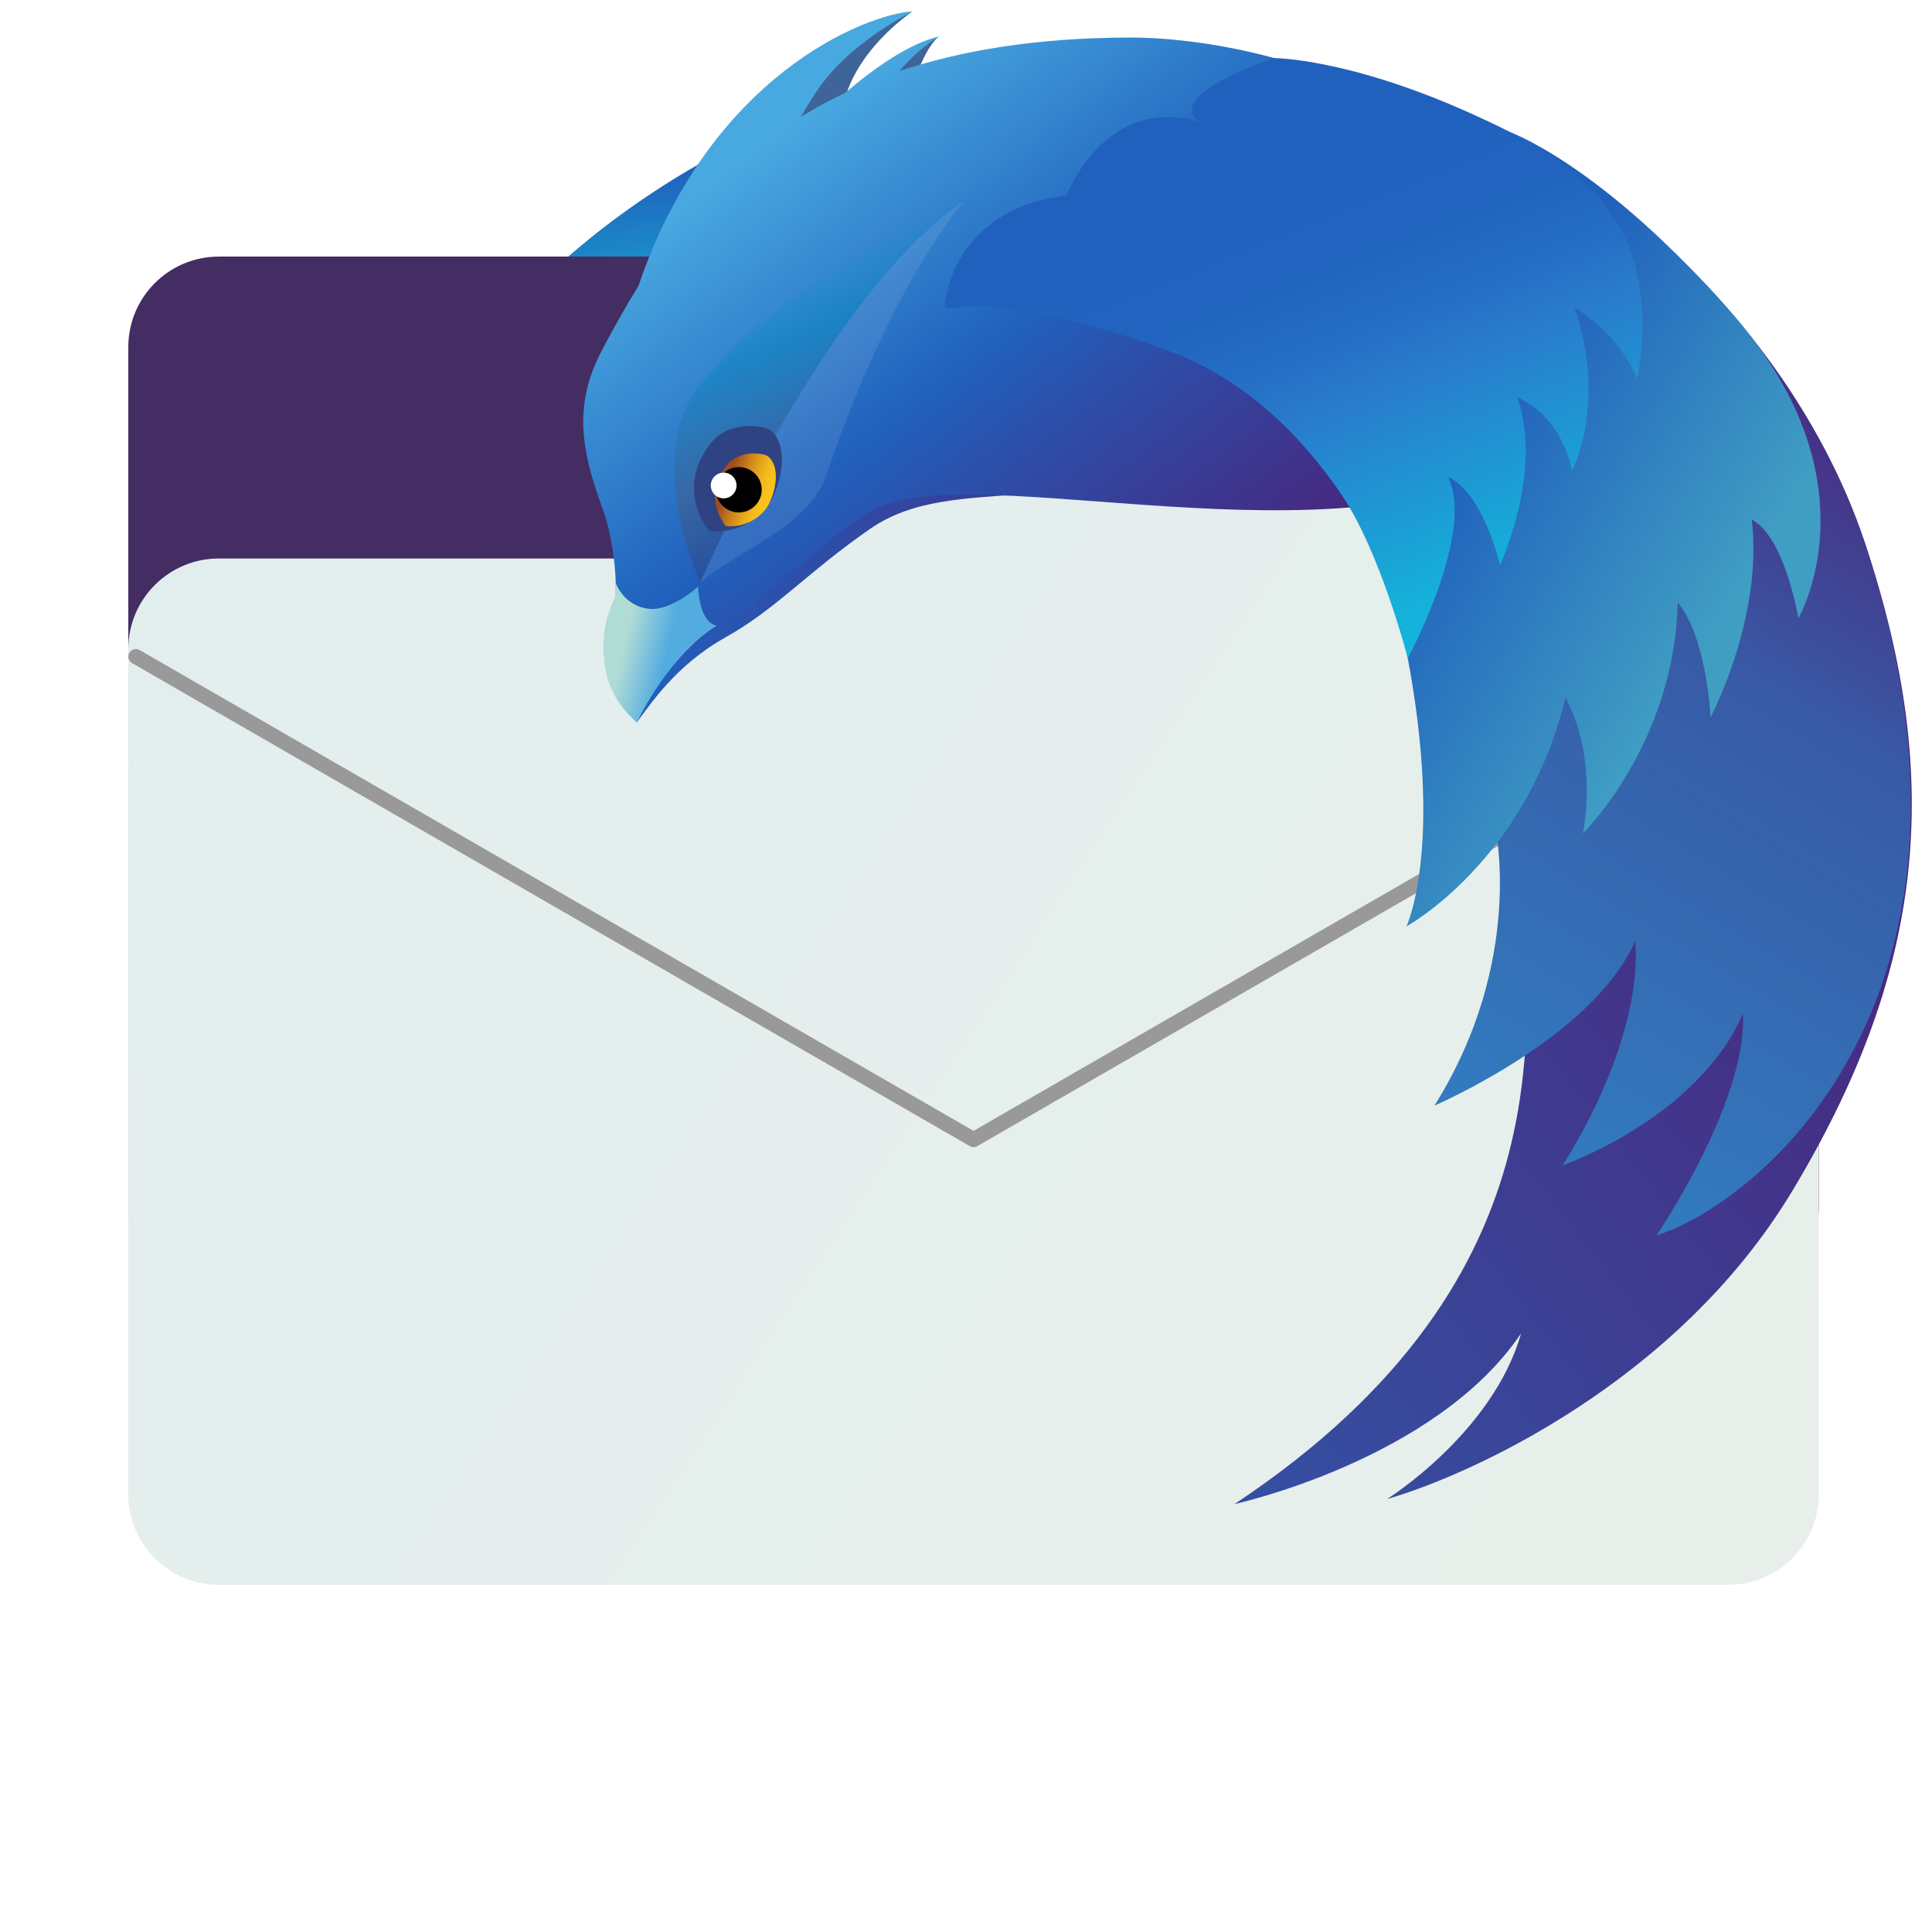 <svg width="256" height="256" viewBox="0 0 256 256" fill="none" xmlns="http://www.w3.org/2000/svg">
<g clip-path="url(#clip0_849_31559)">
<path fill-rule="evenodd" clip-rule="evenodd" d="M85.154 54.407C85.154 54.407 44.573 72.422 69.709 112.892C69.709 112.892 59.736 105.944 53.054 96.249C52.754 95.815 57.51 62.429 57.51 62.429L85.154 54.407Z" fill="url(#paint0_linear_849_31559)"/>
<path fill-rule="evenodd" clip-rule="evenodd" d="M68.108 126.965C63.901 127.453 56.692 124.892 53.944 120.991C57.304 166.933 79.457 191.063 110.876 201.31C101.08 201.495 49.749 182.602 41.608 121.712C34.686 69.938 69.582 18.167 133.591 7.452C134.373 10.302 103.078 21.894 102.503 25.454C101.613 30.995 98.706 37.285 96.223 42.349C92.856 49.209 103.633 53.25 96.47 55.936C85.691 59.974 70.669 60.545 61.632 76.226C48.047 99.798 62.287 122.783 68.108 126.965Z" fill="url(#paint1_radial_849_31559)"/>
<path fill-rule="evenodd" clip-rule="evenodd" d="M104.425 42.378C100.056 37.073 93.544 34 86.671 34H29C22.373 34 17 39.373 17 46V58.137V68.2V160C17 166.627 22.373 172 29 172H229C235.627 172 241 166.627 241 160V70.137C241 63.51 235.627 58.137 229 58.137H117.404L104.425 42.378Z" fill="#432D62"/>
<mask id="mask0_849_31559" style="mask-type:alpha" maskUnits="userSpaceOnUse" x="17" y="34" width="224" height="138">
<path fill-rule="evenodd" clip-rule="evenodd" d="M104.425 42.378C100.056 37.073 93.544 34 86.671 34H29C22.373 34 17 39.373 17 46V58.137V68.2V160C17 166.627 22.373 172 29 172H229C235.627 172 241 166.627 241 160V70.137C241 63.51 235.627 58.137 229 58.137H117.404L104.425 42.378Z" fill="url(#paint2_linear_849_31559)"/>
</mask>
<g mask="url(#mask0_849_31559)">
<g style="mix-blend-mode:multiply" filter="url(#filter0_f_849_31559)">
<path fill-rule="evenodd" clip-rule="evenodd" d="M92.789 74C97.764 74 102.605 72.387 106.586 69.402L116.459 62H229C235.627 62 241 67.373 241 74V108V160C241 166.627 235.627 172 229 172H29C22.373 172 17 166.627 17 160L17 108V86C17 79.373 22.373 74 29 74H87H92.789Z" fill="black" fill-opacity="0.3"/>
</g>
</g>
<g filter="url(#filter1_ii_849_31559)">
<path fill-rule="evenodd" clip-rule="evenodd" d="M92.789 74C97.764 74 102.605 72.387 106.586 69.402L116.459 62H229C235.627 62 241 67.373 241 74V108V198C241 204.627 235.627 210 229 210H29C22.373 210 17 204.627 17 198L17 108V86C17 79.373 22.373 74 29 74H87H92.789Z" fill="url(#paint3_linear_849_31559)"/>
</g>
<path d="M18.5 86.134C18.021 85.858 17.41 86.022 17.134 86.501C16.858 86.979 17.022 87.591 17.5 87.866L18.5 86.134ZM129 151L128.501 151.866C128.81 152.045 129.19 152.045 129.499 151.866L129 151ZM240.499 87.866C240.978 87.591 241.142 86.979 240.866 86.501C240.59 86.022 239.979 85.858 239.501 86.134L240.499 87.866ZM17.5 87.866L128.501 151.866L129.499 150.134L18.5 86.134L17.5 87.866ZM129.499 151.866L240.499 87.866L239.501 86.134L128.501 150.134L129.499 151.866Z" fill="#999999"/>
<path fill-rule="evenodd" clip-rule="evenodd" d="M147.752 6.954C108.53 9.165 90.624 27.372 80.212 47.151C76.42 54.351 77.738 60.321 80.322 67.4C81.429 70.421 82.327 71.82 81.91 75.107C81.68 76.92 81.976 78.545 81.537 79.656C80.931 81.191 80.124 82.887 80.126 85.496C80.132 92.013 82.672 93.749 84.376 95.714C86.127 93.441 89.438 88.198 96.167 84.432C102.897 80.665 107.007 75.806 115.306 70.071C126.646 62.237 142.169 69.747 168.029 57.269C175.987 53.429 191.324 22.54 195.719 20.845C181.206 8.554 159.012 6.318 147.752 6.954Z" fill="url(#paint4_linear_849_31559)"/>
<path fill-rule="evenodd" clip-rule="evenodd" d="M120.917 1.512C120.917 1.512 114.432 5.787 112.223 12.241C118.724 7.795 122.513 5.334 124.395 4.849C124.395 4.849 122.681 5.981 121.054 11.112C124.899 9.289 126.173 8.292 127.274 8.133C127.274 8.133 127.022 8.683 127.373 13.539C120.936 12.364 109.376 16.28 103.588 21.08C99.919 9.946 120.917 1.512 120.917 1.512Z" fill="#3F6499"/>
<path fill-rule="evenodd" clip-rule="evenodd" d="M149.462 4.974C137.355 5.023 127.448 6.656 119.207 9.417C121.526 6.512 124.436 4.845 124.436 4.845C120.495 5.73 115.866 8.999 111.962 12.327C109.901 13.301 107.953 14.351 106.126 15.476C107.106 13.75 108.266 11.889 109.446 10.422C113.83 4.975 120.958 1.506 120.958 1.506C114.53 1.89 93.956 10.191 84.608 37.868C82.849 40.709 81.24 43.596 79.723 46.478C75.81 53.913 77.171 60.075 79.841 67.385C80.98 70.506 81.797 75.623 81.541 79.034C81.49 79.717 79.894 81.677 80.045 86.368C80.201 91.346 82.276 93.523 84.27 95.287C89.209 85.49 95.026 82.902 95.026 82.902C103.147 78.233 106.221 73.996 114.791 68.074C126.499 59.983 173.237 75.032 199.936 62.149C208.152 58.185 191.361 23.203 195.902 21.453C180.915 8.763 161.104 4.927 149.462 4.974Z" fill="url(#paint5_linear_849_31559)"/>
<path fill-rule="evenodd" clip-rule="evenodd" d="M247.146 72.049C235.455 37.01 197.963 8.722 171.09 10.47C159.162 11.245 163.602 16.819 156.515 20.117C125.973 34.323 126.263 40.195 126.263 40.195C194.265 34.336 204.212 100.939 188.372 120.243C193.305 118.375 197.994 111.41 201.759 100.958C201.699 105.14 201.848 110.241 201.839 115.956C201.811 133.394 209.597 168.772 163.58 199.297C163.58 199.297 190.21 193.497 201.551 176.682C197.79 189.894 183.794 198.63 183.794 198.63C194.544 195.56 222.207 183.212 237.485 157.816C254.776 129.071 257.764 103.873 247.146 72.049Z" fill="url(#paint6_linear_849_31559)"/>
<path fill-rule="evenodd" clip-rule="evenodd" d="M190.066 146.501C190.066 146.501 211.199 137.429 216.689 124.628C217.678 138.565 207.036 154.416 207.036 154.416C207.036 154.416 224.868 148.255 230.96 134.313C231.498 146.088 219.49 163.704 219.49 163.704C233.57 159.187 266.757 131.443 247.145 72.048C235.562 36.972 197.962 8.721 171.087 10.469C159.16 11.245 163.6 16.819 156.513 20.116C125.974 34.324 126.263 40.195 126.263 40.195C194.265 34.337 216.951 67.304 188.246 119.299C193.179 117.431 194.847 114.358 198.061 109.267C198.059 109.267 202.216 127.15 190.066 146.501Z" fill="url(#paint7_linear_849_31559)"/>
<path fill-rule="evenodd" clip-rule="evenodd" d="M92.504 77.721C92.504 77.721 88.947 80.991 86.01 80.671C82.536 80.296 81.531 77.112 81.531 77.112C81.546 77.789 81.547 78.445 81.5 79.04C81.449 79.723 79.853 81.683 80.004 86.374C80.159 91.352 82.384 93.95 84.379 95.714C89.317 85.917 94.985 82.908 94.985 82.908C92.539 82.404 92.504 77.721 92.504 77.721Z" fill="url(#paint8_linear_849_31559)"/>
<g opacity="0.6">
<g opacity="0.6">
<g opacity="0.2">
<path opacity="0.2" fill-rule="evenodd" clip-rule="evenodd" d="M170.623 10.444C171.51 10.084 175.321 9.989 177.933 10.765C180.545 11.541 185.056 12.927 181.77 14.232C178.484 15.537 176.347 14.438 174.454 13.221C172.562 12.004 168.408 11.346 170.623 10.444Z" fill="url(#paint9_linear_849_31559)"/>
</g>
</g>
</g>
<path fill-rule="evenodd" clip-rule="evenodd" d="M92.8 77.134C92.8 77.134 109.587 38.774 127.773 26.596C129.459 25.445 101.844 37.844 91.978 52.165C86.114 60.677 91.743 75.055 92.8 77.134Z" fill="url(#paint10_linear_849_31559)"/>
<path opacity="0.1" fill-rule="evenodd" clip-rule="evenodd" d="M92.8 77.135C92.818 77.119 92.838 77.105 92.858 77.089C97.965 72.904 107.241 69.648 109.483 63.001C118.114 37.408 127.773 26.597 127.773 26.597C109.587 38.773 92.8 77.135 92.8 77.135Z" fill="#F2F2F2"/>
<path fill-rule="evenodd" clip-rule="evenodd" d="M93.98 70.371C93.98 70.371 89.304 64.937 94.165 58.76C96.731 55.505 101.413 56.496 101.999 56.941C104.489 58.828 103.722 63.616 102.091 66.485C101.169 68.101 98.218 70.82 93.98 70.371Z" fill="#2F4282"/>
<path fill-rule="evenodd" clip-rule="evenodd" d="M96.154 69.705C96.154 69.705 92.922 65.947 96.284 61.68C98.054 59.431 101.291 60.117 101.696 60.422C103.417 61.726 102.886 65.035 101.759 67.017C101.124 68.138 99.083 70.016 96.154 69.705Z" fill="url(#paint11_linear_849_31559)"/>
<path fill-rule="evenodd" clip-rule="evenodd" d="M100.92 64.599C101.08 66.251 99.86 67.722 98.195 67.887C96.527 68.051 95.043 66.848 94.883 65.194C94.722 63.542 95.942 62.071 97.611 61.907C99.275 61.742 100.757 62.947 100.92 64.599Z" fill="black"/>
<path d="M96.116 66.02C97.049 65.896 97.705 65.038 97.58 64.104C97.456 63.171 96.598 62.516 95.664 62.64C94.731 62.765 94.075 63.623 94.2 64.556C94.325 65.49 95.183 66.145 96.116 66.02Z" fill="white"/>
<path fill-rule="evenodd" clip-rule="evenodd" d="M229.856 41.954C212.118 21.488 199.679 17.349 199.679 17.349C199.679 17.349 202.4 33.62 211.637 40.408C212.693 41.183 200.907 34.705 200.907 34.705C200.907 34.705 199.622 42.561 206.04 50.536C204.242 48.711 203.128 48.078 203.128 48.078C203.128 48.078 193.835 53.969 191.759 60.696C189.868 58.049 188.511 56.521 188.511 56.521C188.511 56.521 183.488 71.107 186.469 86.842C191.316 112.427 186.358 122.755 186.358 122.755C186.358 122.755 202.184 114.124 207.428 92.451C211.904 100.769 209.731 110.445 209.731 110.445C209.731 110.445 221.863 98.572 222.308 79.828C226.213 84.58 226.652 95.048 226.652 95.048C226.652 95.048 233.653 81.92 232.119 68.848C236.477 71.094 238.297 81.905 238.297 81.905C238.297 81.905 248.872 63.892 229.856 41.954Z" fill="url(#paint12_linear_849_31559)"/>
<path fill-rule="evenodd" clip-rule="evenodd" d="M213.435 28.19C208.623 21.528 201.216 17.862 194.747 14.959C178.617 7.714 168.865 7.698 168.865 7.698C168.865 7.698 155.461 12.092 158.332 15.601C158.48 15.781 158.796 15.992 159.236 16.223C146.435 12.281 141.302 25.966 141.302 25.966C134.357 26.469 126.42 30.983 125.189 40.396C125.061 41.373 128.33 40.395 130.099 40.539C140.437 41.381 150.527 44.852 155.186 46.611C166.023 50.705 173.231 58.971 177.604 65.31C182.893 72.979 186.54 87.229 186.54 87.229C186.54 87.229 195.537 70.615 191.865 63.193C196.592 65.321 198.748 74.879 198.748 74.879C198.748 74.879 204.557 62.388 201.045 52.653C207.175 55.35 208.304 62.35 208.304 62.35C208.304 62.35 213.004 53.569 208.639 40.78C214.949 44.552 216.928 50.267 216.928 50.267C216.928 50.267 219.922 37.173 213.435 28.19Z" fill="url(#paint13_linear_849_31559)"/>
</g>
<defs>
<filter id="filter0_f_849_31559" x="-20" y="25" width="298" height="184" filterUnits="userSpaceOnUse" color-interpolation-filters="sRGB">
<feFlood flood-opacity="0" result="BackgroundImageFix"/>
<feBlend mode="normal" in="SourceGraphic" in2="BackgroundImageFix" result="shape"/>
<feGaussianBlur stdDeviation="18.5" result="effect1_foregroundBlur_849_31559"/>
</filter>
<filter id="filter1_ii_849_31559" x="17" y="62" width="224" height="148" filterUnits="userSpaceOnUse" color-interpolation-filters="sRGB">
<feFlood flood-opacity="0" result="BackgroundImageFix"/>
<feBlend mode="normal" in="SourceGraphic" in2="BackgroundImageFix" result="shape"/>
<feColorMatrix in="SourceAlpha" type="matrix" values="0 0 0 0 0 0 0 0 0 0 0 0 0 0 0 0 0 0 127 0" result="hardAlpha"/>
<feOffset dy="-4"/>
<feComposite in2="hardAlpha" operator="arithmetic" k2="-1" k3="1"/>
<feColorMatrix type="matrix" values="0 0 0 0 0 0 0 0 0 0 0 0 0 0 0 0 0 0 0.25 0"/>
<feBlend mode="normal" in2="shape" result="effect1_innerShadow_849_31559"/>
<feColorMatrix in="SourceAlpha" type="matrix" values="0 0 0 0 0 0 0 0 0 0 0 0 0 0 0 0 0 0 127 0" result="hardAlpha"/>
<feOffset dy="4"/>
<feComposite in2="hardAlpha" operator="arithmetic" k2="-1" k3="1"/>
<feColorMatrix type="matrix" values="0 0 0 0 1 0 0 0 0 1 0 0 0 0 1 0 0 0 0.25 0"/>
<feBlend mode="normal" in2="effect1_innerShadow_849_31559" result="effect2_innerShadow_849_31559"/>
</filter>
<linearGradient id="paint0_linear_849_31559" x1="51.823" y1="87.074" x2="88.859" y2="82.122" gradientUnits="userSpaceOnUse">
<stop stop-color="#3156A8"/>
<stop offset="0.247" stop-color="#3351A4"/>
<stop offset="0.536" stop-color="#3B4397"/>
<stop offset="0.845" stop-color="#472C82"/>
<stop offset="1" stop-color="#4E1D75"/>
</linearGradient>
<radialGradient id="paint1_radial_849_31559" cx="0" cy="0" r="1" gradientUnits="userSpaceOnUse" gradientTransform="translate(87.541 64.133) rotate(-7.615) scale(76.711)">
<stop offset="0.165" stop-color="#14CDDA"/>
<stop offset="0.548" stop-color="#2061BD"/>
<stop offset="0.655" stop-color="#2658AC"/>
<stop offset="0.864" stop-color="#373F81"/>
<stop offset="1" stop-color="#432D62"/>
</radialGradient>
<linearGradient id="paint2_linear_849_31559" x1="17" y1="34" x2="197.768" y2="215.142" gradientUnits="userSpaceOnUse">
<stop stop-color="#05815D"/>
<stop offset="1" stop-color="#0C575F"/>
</linearGradient>
<linearGradient id="paint3_linear_849_31559" x1="17" y1="62" x2="241" y2="210" gradientUnits="userSpaceOnUse">
<stop stop-color="#E2EEEE"/>
<stop offset="1" stop-color="#E8EFEB"/>
</linearGradient>
<linearGradient id="paint4_linear_849_31559" x1="76.061" y1="56.494" x2="198.301" y2="40.151" gradientUnits="userSpaceOnUse">
<stop stop-color="#2061BD"/>
<stop offset="0.185" stop-color="#2B51AC"/>
<stop offset="0.683" stop-color="#442C84"/>
<stop offset="0.941" stop-color="#4E1D75"/>
</linearGradient>
<linearGradient id="paint5_linear_849_31559" x1="90.198" y1="25.236" x2="154.334" y2="109.655" gradientUnits="userSpaceOnUse">
<stop offset="0.02" stop-color="#48A8E0"/>
<stop offset="0.388" stop-color="#2061BD"/>
<stop offset="0.497" stop-color="#2B51AC"/>
<stop offset="0.789" stop-color="#442C84"/>
<stop offset="0.941" stop-color="#4E1D75"/>
</linearGradient>
<linearGradient id="paint6_linear_849_31559" x1="86.464" y1="291.732" x2="297.961" y2="127.647" gradientUnits="userSpaceOnUse">
<stop offset="0.379" stop-color="#3156A8"/>
<stop offset="1" stop-color="#4E1D75"/>
</linearGradient>
<linearGradient id="paint7_linear_849_31559" x1="144.027" y1="234.286" x2="257.232" y2="47.36" gradientUnits="userSpaceOnUse">
<stop stop-color="#29ABE2"/>
<stop offset="0.773" stop-color="#385AA6"/>
<stop offset="0.858" stop-color="#414293"/>
<stop offset="1" stop-color="#4E1D75"/>
</linearGradient>
<linearGradient id="paint8_linear_849_31559" x1="82.959" y1="84.472" x2="88.515" y2="85.799" gradientUnits="userSpaceOnUse">
<stop stop-color="#B0DCD6"/>
<stop offset="1" stop-color="#53ACE0"/>
</linearGradient>
<linearGradient id="paint9_linear_849_31559" x1="181.704" y1="12.901" x2="175.201" y2="7.57" gradientUnits="userSpaceOnUse">
<stop stop-color="#3092B9"/>
<stop offset="0.22" stop-color="#258DB6"/>
<stop offset="0.656" stop-color="#1685B1"/>
<stop offset="1" stop-color="#1082AF"/>
</linearGradient>
<linearGradient id="paint10_linear_849_31559" x1="103.997" y1="35.937" x2="117.431" y2="67.347" gradientUnits="userSpaceOnUse">
<stop offset="0.007" stop-color="#1398D1" stop-opacity="0"/>
<stop offset="0.248" stop-color="#1187C2" stop-opacity="0.62"/>
<stop offset="0.642" stop-color="#3F6499" stop-opacity="0.71"/>
<stop offset="1" stop-color="#2F4282" stop-opacity="0.5"/>
</linearGradient>
<linearGradient id="paint11_linear_849_31559" x1="101.265" y1="66.068" x2="96.249" y2="64.364" gradientUnits="userSpaceOnUse">
<stop stop-color="#F9C21B"/>
<stop offset="0.148" stop-color="#F3BA1B"/>
<stop offset="0.379" stop-color="#E3A41B"/>
<stop offset="0.663" stop-color="#C9801C"/>
<stop offset="0.988" stop-color="#A44E1C"/>
<stop offset="1" stop-color="#A34C1C"/>
</linearGradient>
<linearGradient id="paint12_linear_849_31559" x1="218.556" y1="98.6" x2="160.851" y2="63.236" gradientUnits="userSpaceOnUse">
<stop stop-color="#409EC3"/>
<stop offset="0.62" stop-color="#2061BD"/>
</linearGradient>
<linearGradient id="paint13_linear_849_31559" x1="191.051" y1="79.354" x2="164.374" y2="13.113" gradientUnits="userSpaceOnUse">
<stop stop-color="#14B2DA"/>
<stop offset="0.403" stop-color="#297CCC"/>
<stop offset="0.508" stop-color="#256FC5"/>
<stop offset="0.649" stop-color="#2164BF"/>
<stop offset="0.816" stop-color="#2061BD"/>
<stop offset="0.984" stop-color="#2061BD"/>
</linearGradient>
<clipPath id="clip0_849_31559">
<rect width="256" height="256" fill="white"/>
</clipPath>
</defs>
</svg>
